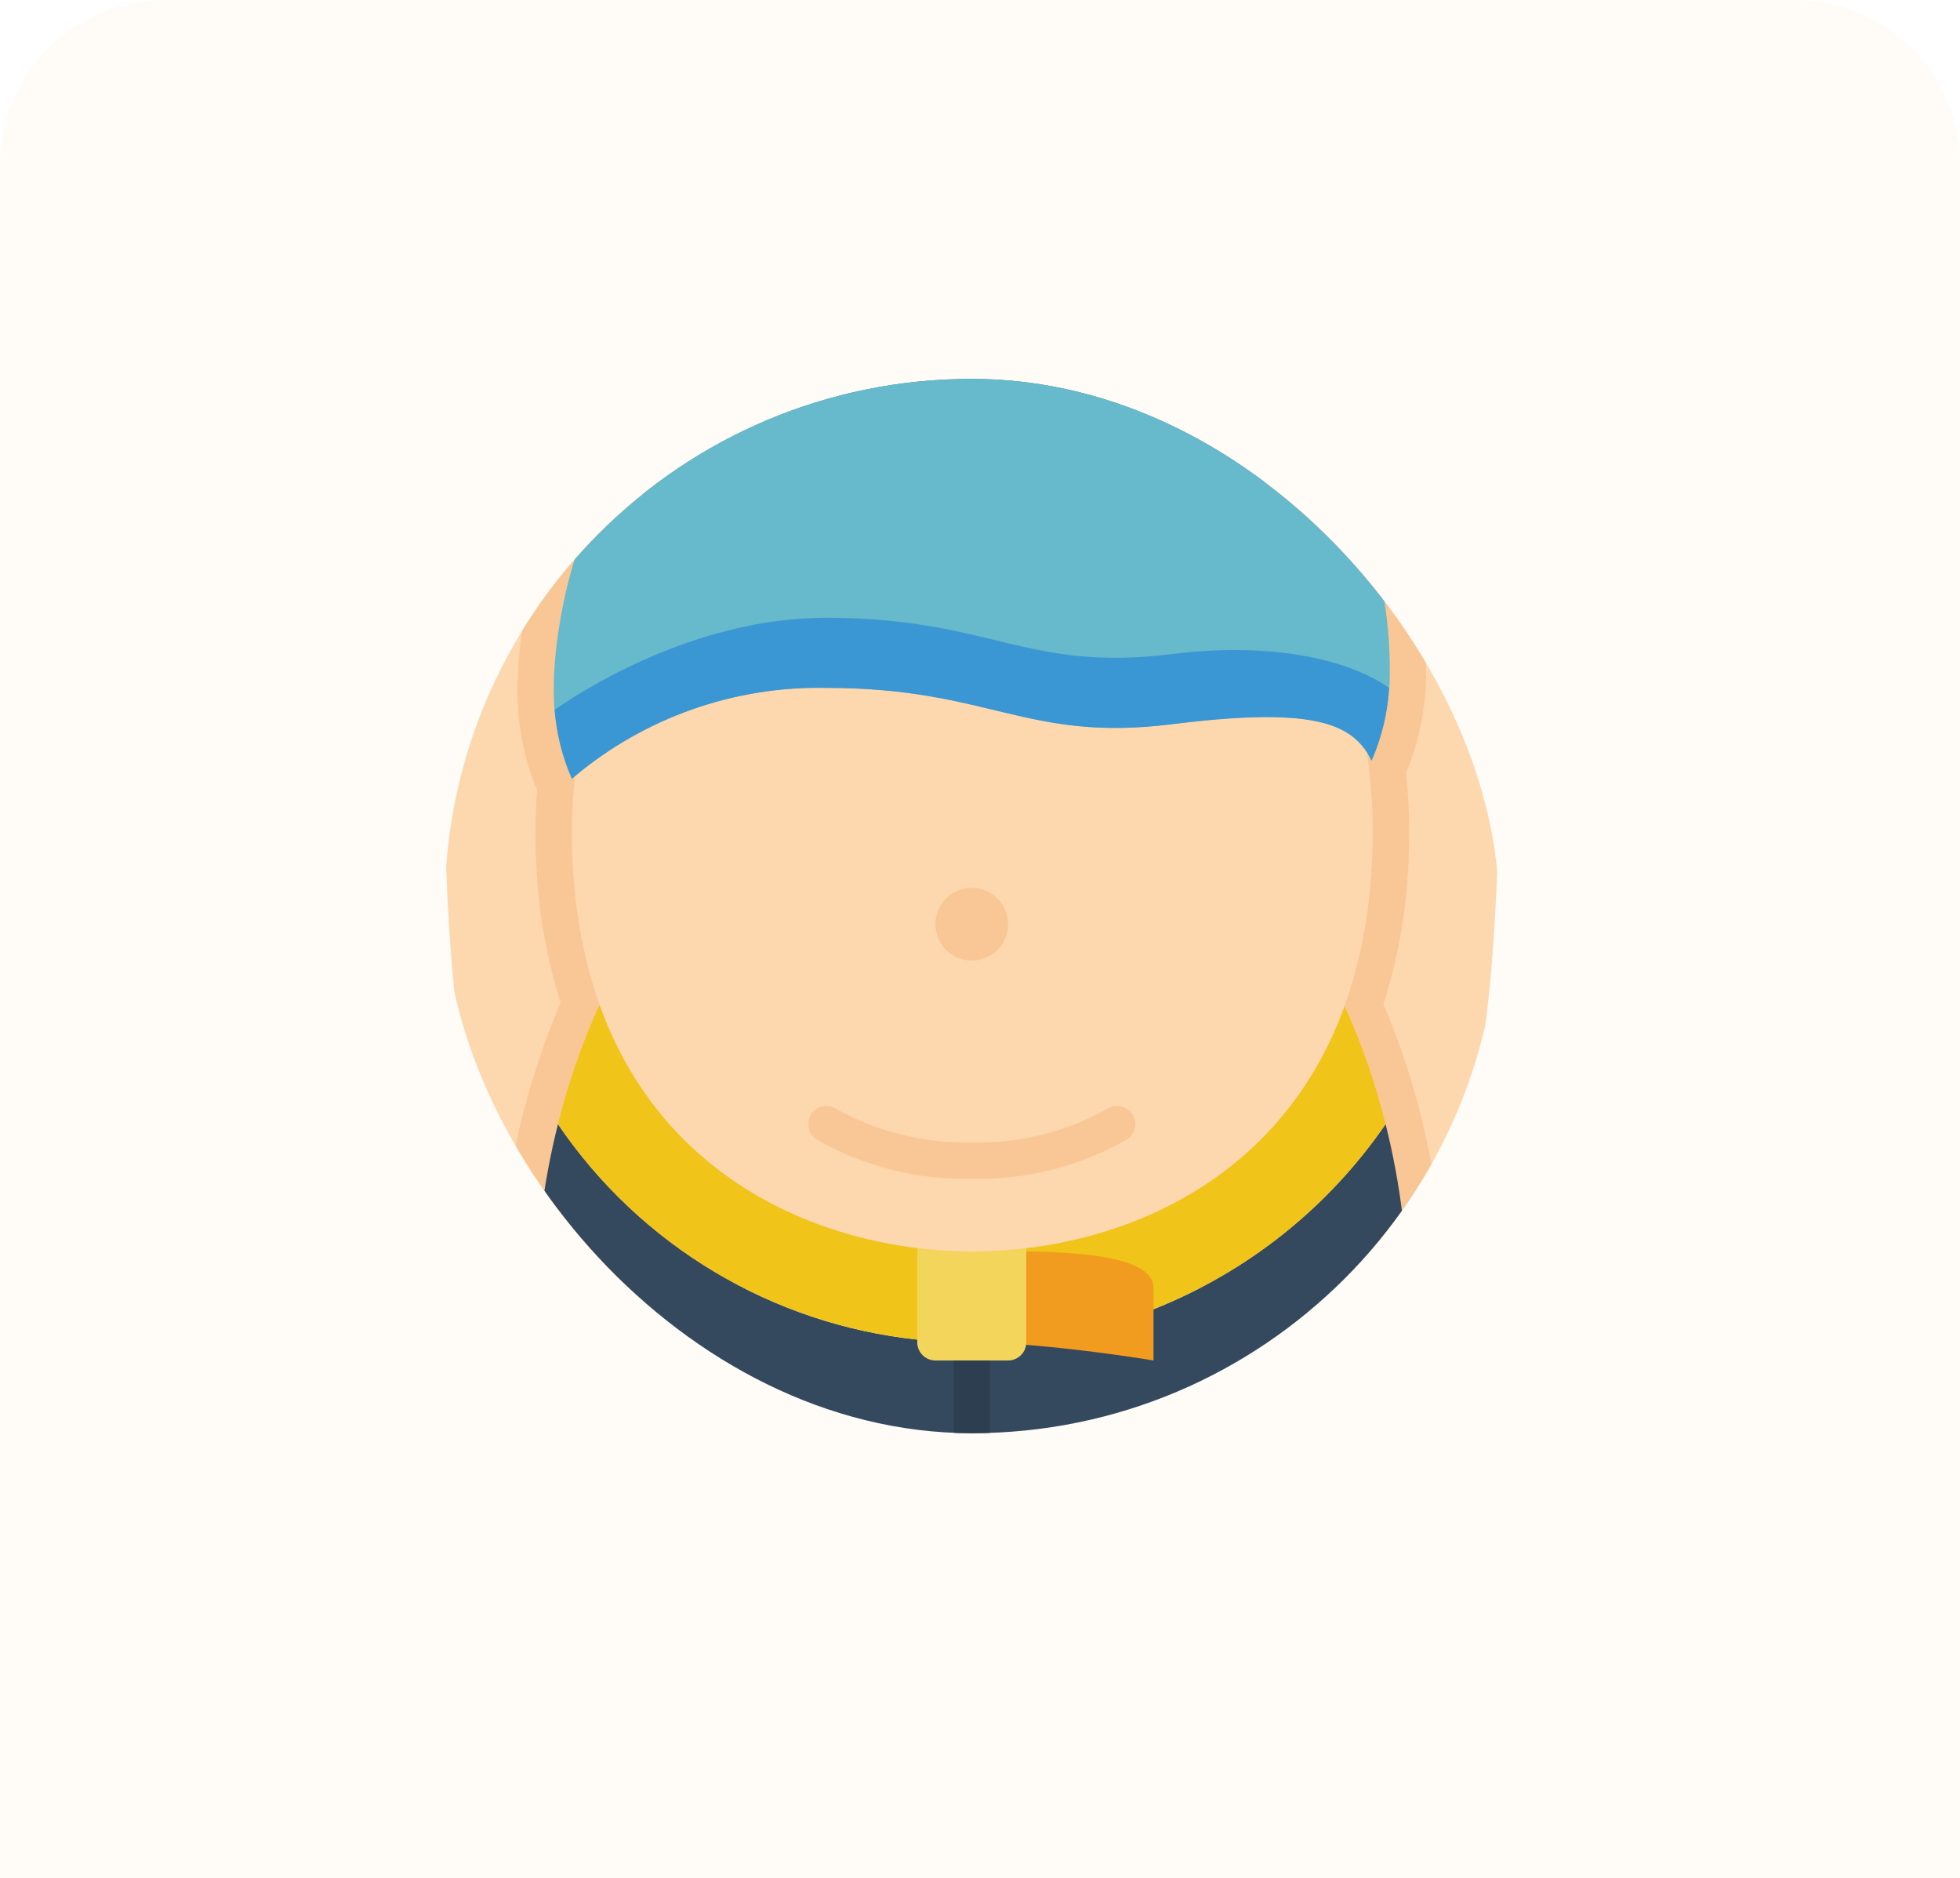 <svg width="119" height="114" viewBox="0 0 119 114" fill="none" xmlns="http://www.w3.org/2000/svg">
<path d="M0 10C0 4.477 4.477 0 10 0H109C114.523 0 119 4.477 119 10V114H0V10Z" fill="#FDD7AD" fill-opacity="0.1"/>
<g clip-path="url(#clip0)">
<path d="M91 47.276C91 56.457 90.239 67.171 87.425 74.321C86.921 75.672 86.27 76.964 85.483 78.172H32.517C31.731 76.962 31.076 75.671 30.564 74.321C27.761 67.171 27 56.457 27 47.276C27 37.168 28.854 27.061 30.012 23.739C30.167 23.298 30.582 23.002 31.05 23H86.95C87.418 23.002 87.833 23.298 87.988 23.739C89.146 27.061 91 37.168 91 47.276Z" fill="#FDD7AD"/>
<path d="M87.425 74.321C86.921 75.672 86.269 76.964 85.483 78.172H32.517C31.731 76.962 31.076 75.671 30.564 74.321C31.035 69.688 32.207 65.152 34.04 60.87C33.229 58.292 32.74 55.624 32.583 52.925C32.486 51.272 32.493 49.613 32.605 47.96C31.799 45.993 31.394 43.885 31.414 41.759C31.512 37.563 32.458 33.431 34.194 29.61V28.407C33.842 26.625 33.65 24.816 33.62 23H84.379C84.349 24.959 84.128 26.91 83.717 28.826C85.657 32.464 86.644 36.533 86.586 40.655C86.608 42.798 86.195 44.922 85.372 46.901C85.57 48.903 85.607 50.917 85.483 52.925C85.323 55.655 84.822 58.353 83.993 60.959C85.804 65.214 86.961 69.72 87.425 74.321Z" fill="#F9C795"/>
<path d="M85.483 79.277C85.482 81.607 85.189 83.927 84.611 86.184C84.487 86.667 84.05 87.004 83.552 87.001H34.448C33.95 87.004 33.513 86.667 33.389 86.184C32.811 83.927 32.518 81.607 32.517 79.277C32.514 75.557 32.969 71.85 33.875 68.242C38.871 75.595 46.85 80.377 55.69 81.318L70.035 79.475C75.742 77.213 80.648 73.302 84.126 68.242C85.031 71.85 85.487 75.557 85.483 79.277Z" fill="#35495E"/>
<path d="M82.172 23C82.142 25.081 81.868 27.151 81.356 29.168L36.401 30.117V28.175C36.048 26.472 35.856 24.739 35.828 23H82.172Z" fill="#2FA8CC"/>
<path d="M57.897 81.482H60.103V87H57.897V81.482Z" fill="#2C3E50"/>
<path d="M84.379 40.655C84.406 42.552 84.03 44.432 83.276 46.172C83.188 45.996 83.088 45.83 82.989 45.665V45.654C82.989 45.648 82.984 45.643 82.978 45.643C81.753 43.8 79.237 42.95 71.138 43.965C62.31 45.069 60.103 41.759 50.172 41.759C44.601 41.644 39.177 43.548 34.901 47.121C34.779 47.221 34.724 47.276 34.724 47.276C33.97 45.536 33.594 43.655 33.621 41.759C33.621 36.628 36.28 23.519 45.759 23.055L74.448 23C83.276 27.414 84.379 36.164 84.379 40.655Z" fill="#67B9CC"/>
<path d="M84.125 68.241C80.647 73.301 75.742 77.211 70.034 79.474L55.689 81.317C46.849 80.376 38.871 75.594 33.874 68.241C34.488 65.776 35.322 63.372 36.368 61.058H36.434C40.473 72.225 50.878 75.965 59.033 75.965C67.187 75.965 77.604 72.225 81.632 61.058C82.677 63.372 83.512 65.776 84.125 68.241Z" fill="#F0C419"/>
<path d="M62.31 75.965C65.841 76.009 70.034 76.351 70.034 78.172V82.585C70.034 82.585 66.117 81.934 62.299 81.637L62.31 75.965Z" fill="#F29C1F"/>
<path d="M62.288 75.756C62.302 75.825 62.309 75.895 62.31 75.966V81.483C62.31 82.092 61.816 82.586 61.207 82.586H56.793C56.184 82.586 55.69 82.092 55.69 81.483V75.966C55.691 75.895 55.698 75.825 55.712 75.756H62.288Z" fill="#F3D55B"/>
<path d="M83.276 52.793C82.172 70.448 68.953 75.966 59.033 75.966C49.113 75.966 35.894 70.448 34.79 52.793C34.67 50.903 34.707 49.006 34.901 47.122C39.177 43.549 44.601 41.644 50.172 41.759C60.103 41.759 62.31 45.069 71.138 43.966C79.237 42.95 81.753 43.8 82.978 45.643C82.984 45.643 82.989 45.648 82.989 45.654V45.665C83.335 48.025 83.431 50.414 83.276 52.793Z" fill="#FDD7AD"/>
<path d="M59 71.552C55.693 71.636 52.427 70.809 49.56 69.159C49.053 68.821 48.916 68.136 49.254 67.629C49.593 67.122 50.278 66.985 50.785 67.323C53.295 68.716 56.13 69.414 59 69.345C61.87 69.424 64.709 68.725 67.215 67.323C67.543 67.105 67.963 67.077 68.316 67.252C68.67 67.427 68.903 67.777 68.929 68.17C68.954 68.564 68.768 68.941 68.44 69.159C65.573 70.809 62.307 71.636 59 71.552Z" fill="#F9C795"/>
<path d="M59 58.31C60.219 58.31 61.207 57.322 61.207 56.103C61.207 54.885 60.219 53.897 59 53.897C57.781 53.897 56.793 54.885 56.793 56.103C56.793 57.322 57.781 58.31 59 58.31Z" fill="#F9C795"/>
<path d="M84.335 41.759C84.247 43.282 83.888 44.776 83.276 46.173C83.188 45.997 83.088 45.831 82.989 45.666V45.654C82.989 45.648 82.984 45.644 82.978 45.644C81.753 43.801 79.237 42.951 71.138 43.966C62.31 45.07 60.104 41.759 50.173 41.759C44.602 41.644 39.177 43.549 34.901 47.122C34.779 47.221 34.724 47.277 34.724 47.277C34.139 45.949 33.785 44.531 33.676 43.084C36.335 41.23 42.857 37.5 50.173 37.5C60.104 37.5 62.31 40.81 71.138 39.707C77.659 38.89 82.184 40.225 84.335 41.759Z" fill="#3B97D3"/>
</g>
<defs>
<clipPath id="clip0">
<rect x="27" y="23" width="64" height="64" rx="32" fill="white"/>
</clipPath>
</defs>
</svg>
